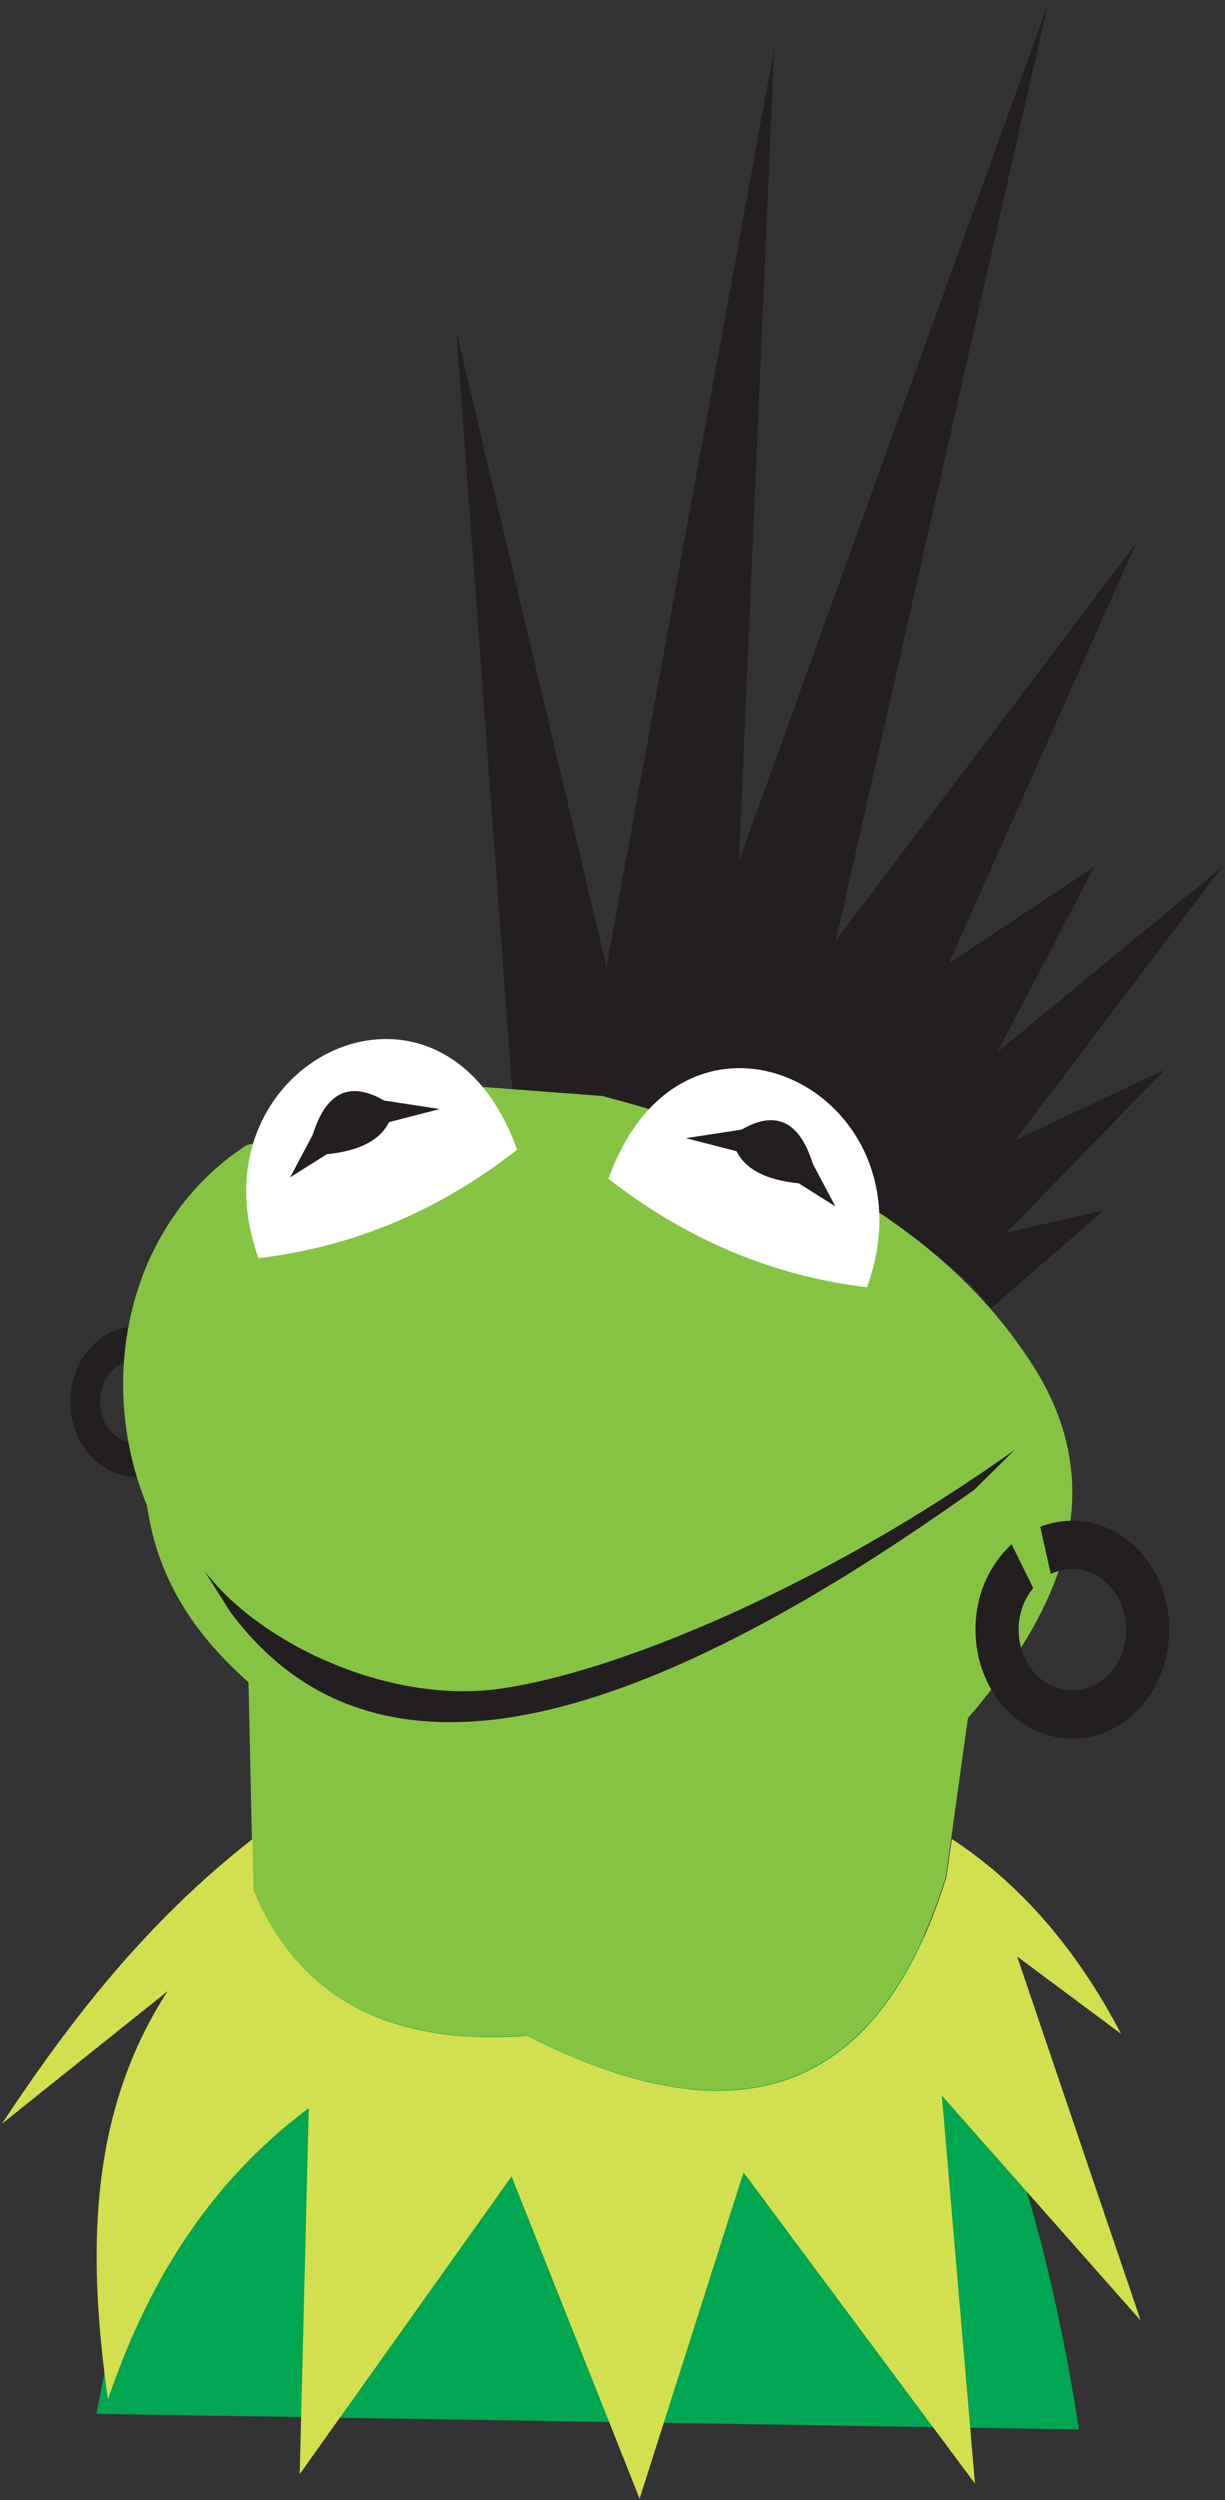<svg width="244" height="498" viewBox="0 0 244 498" fill="none" xmlns="http://www.w3.org/2000/svg">
<rect x="0" y="0" width="244" height="498" fill="#333333" stroke="none"/>
<path fill-rule="evenodd" clip-rule="evenodd" d="M27.3 264.201C19.9 264.201 14 270.901 14 279.201C14 287.501 20 294.201 27.3 294.201C34.7 294.201 40.6 287.501 40.6 279.201C40.6 274.501 38.6 270.201 35.6 267.501L32.7 273.501C34 275.001 34.7 277.001 34.7 279.201C34.7 283.801 31.4 287.501 27.3 287.501C23.2 287.501 19.9 283.801 19.9 279.201C19.9 274.601 23.2 270.901 27.3 270.901C28.4 270.901 29.4 271.101 30.3 271.601L31.7 265.101C30.3 264.501 28.8 264.201 27.3 264.201Z" fill="#231F20"/>
<path fill-rule="evenodd" clip-rule="evenodd" d="M58.299 380.8C37.599 411.3 25.899 445.1 19.199 480.8L214.899 483.9C208.799 444.1 197.399 406.5 176.499 373L58.299 380.8Z" fill="#00A651"/>
<path fill-rule="evenodd" clip-rule="evenodd" d="M119.898 218.2L102.898 229L90.898 66L120.798 192.6L154.198 9.7L147.198 171.5L208.698 0.9L166.498 187.3L226.298 108.2L188.998 191.9L217.998 172.6L198.698 209.5L243.498 172.6L202.198 227.1L232.098 213L200.498 245.5L219.798 241.1L197.398 260.6C187.698 247.4 161.298 232.7 119.898 218.2Z" fill="#231F20"/>
<path fill-rule="evenodd" clip-rule="evenodd" d="M96.198 216.5L119.898 218.3C160.598 228.8 188.998 246.4 205.098 271C220.898 294.7 213.398 318.5 192.798 342.2L188.398 373.8C174.298 419.2 144.798 425.7 104.898 405.4C78.998 407.3 59.898 399.1 50.398 376.4L49.498 335.1C39.198 325.9 31.398 315 29.298 299.9C18.998 275 25.298 243.6 49.098 228.1L96.198 216.5Z" fill="#85C443"/>
<path d="M40.598 312.701C51.498 327.301 77.198 339.401 99.298 336.401C122.198 333.301 163.398 316.401 202.098 288.801L194.098 296.701C154.598 324.901 123.898 339.001 100.098 342.301C75.498 345.601 58.098 337.501 45.898 321.101L40.598 312.701Z" fill="#231F20"/>
<path fill-rule="evenodd" clip-rule="evenodd" d="M50.298 366.301C29.198 382.801 13.998 402.401 0.398 423.001L33.398 396.601C17.598 420.901 17.398 448.901 21.498 477.901C29.198 455.501 40.898 435.301 61.498 419.901L59.698 492.801L101.898 433.501L127.398 497.701L148.098 432.701L194.198 494.701L187.598 417.401L227.198 462.201L202.598 389.701L223.298 405.101C214.398 388.101 203.198 375.201 189.598 366.301L188.498 373.901C174.398 419.301 144.898 425.801 104.998 405.501C79.098 407.401 59.998 399.201 50.498 376.501L50.298 366.301Z" fill="#D2DF4E"/>
<path fill-rule="evenodd" clip-rule="evenodd" d="M102.997 229.001C87.897 186.701 37.397 211.601 51.497 250.601C69.997 248.401 87.197 241.401 102.997 229.001Z" fill="white"/>
<path fill-rule="evenodd" clip-rule="evenodd" d="M57.797 234.502L62.297 226.002C65.097 217.002 70.097 215.502 76.497 219.202L87.597 220.902L77.497 223.502C75.797 226.902 71.997 229.202 65.097 229.902L57.797 234.502Z" fill="#231F20"/>
<path fill-rule="evenodd" clip-rule="evenodd" d="M121.199 234.8C136.299 192.5 186.799 217.4 172.699 256.4C154.199 254.2 136.999 247.1 121.199 234.8Z" fill="white"/>
<path fill-rule="evenodd" clip-rule="evenodd" d="M166.398 240.301L161.898 231.801C159.098 222.801 154.098 221.301 147.698 225.001L136.598 226.701L146.698 229.301C148.398 232.701 152.198 235.001 159.098 235.701L166.398 240.301Z" fill="#231F20"/>
<path fill-rule="evenodd" clip-rule="evenodd" d="M213.597 302.9C224.297 302.9 232.897 312.6 232.897 324.6C232.897 336.6 224.297 346.3 213.597 346.3C202.897 346.3 194.297 336.6 194.297 324.6C194.297 317.7 197.097 311.6 201.497 307.6L205.797 316.3C203.997 318.5 202.897 321.4 202.897 324.6C202.897 331.3 207.697 336.7 213.597 336.7C219.497 336.7 224.297 331.3 224.297 324.6C224.297 317.9 219.497 312.5 213.597 312.5C212.097 312.5 210.597 312.9 209.297 313.5L207.197 304.1C209.297 303.3 211.397 302.9 213.597 302.9Z" fill="#231F20"/>
</svg>
